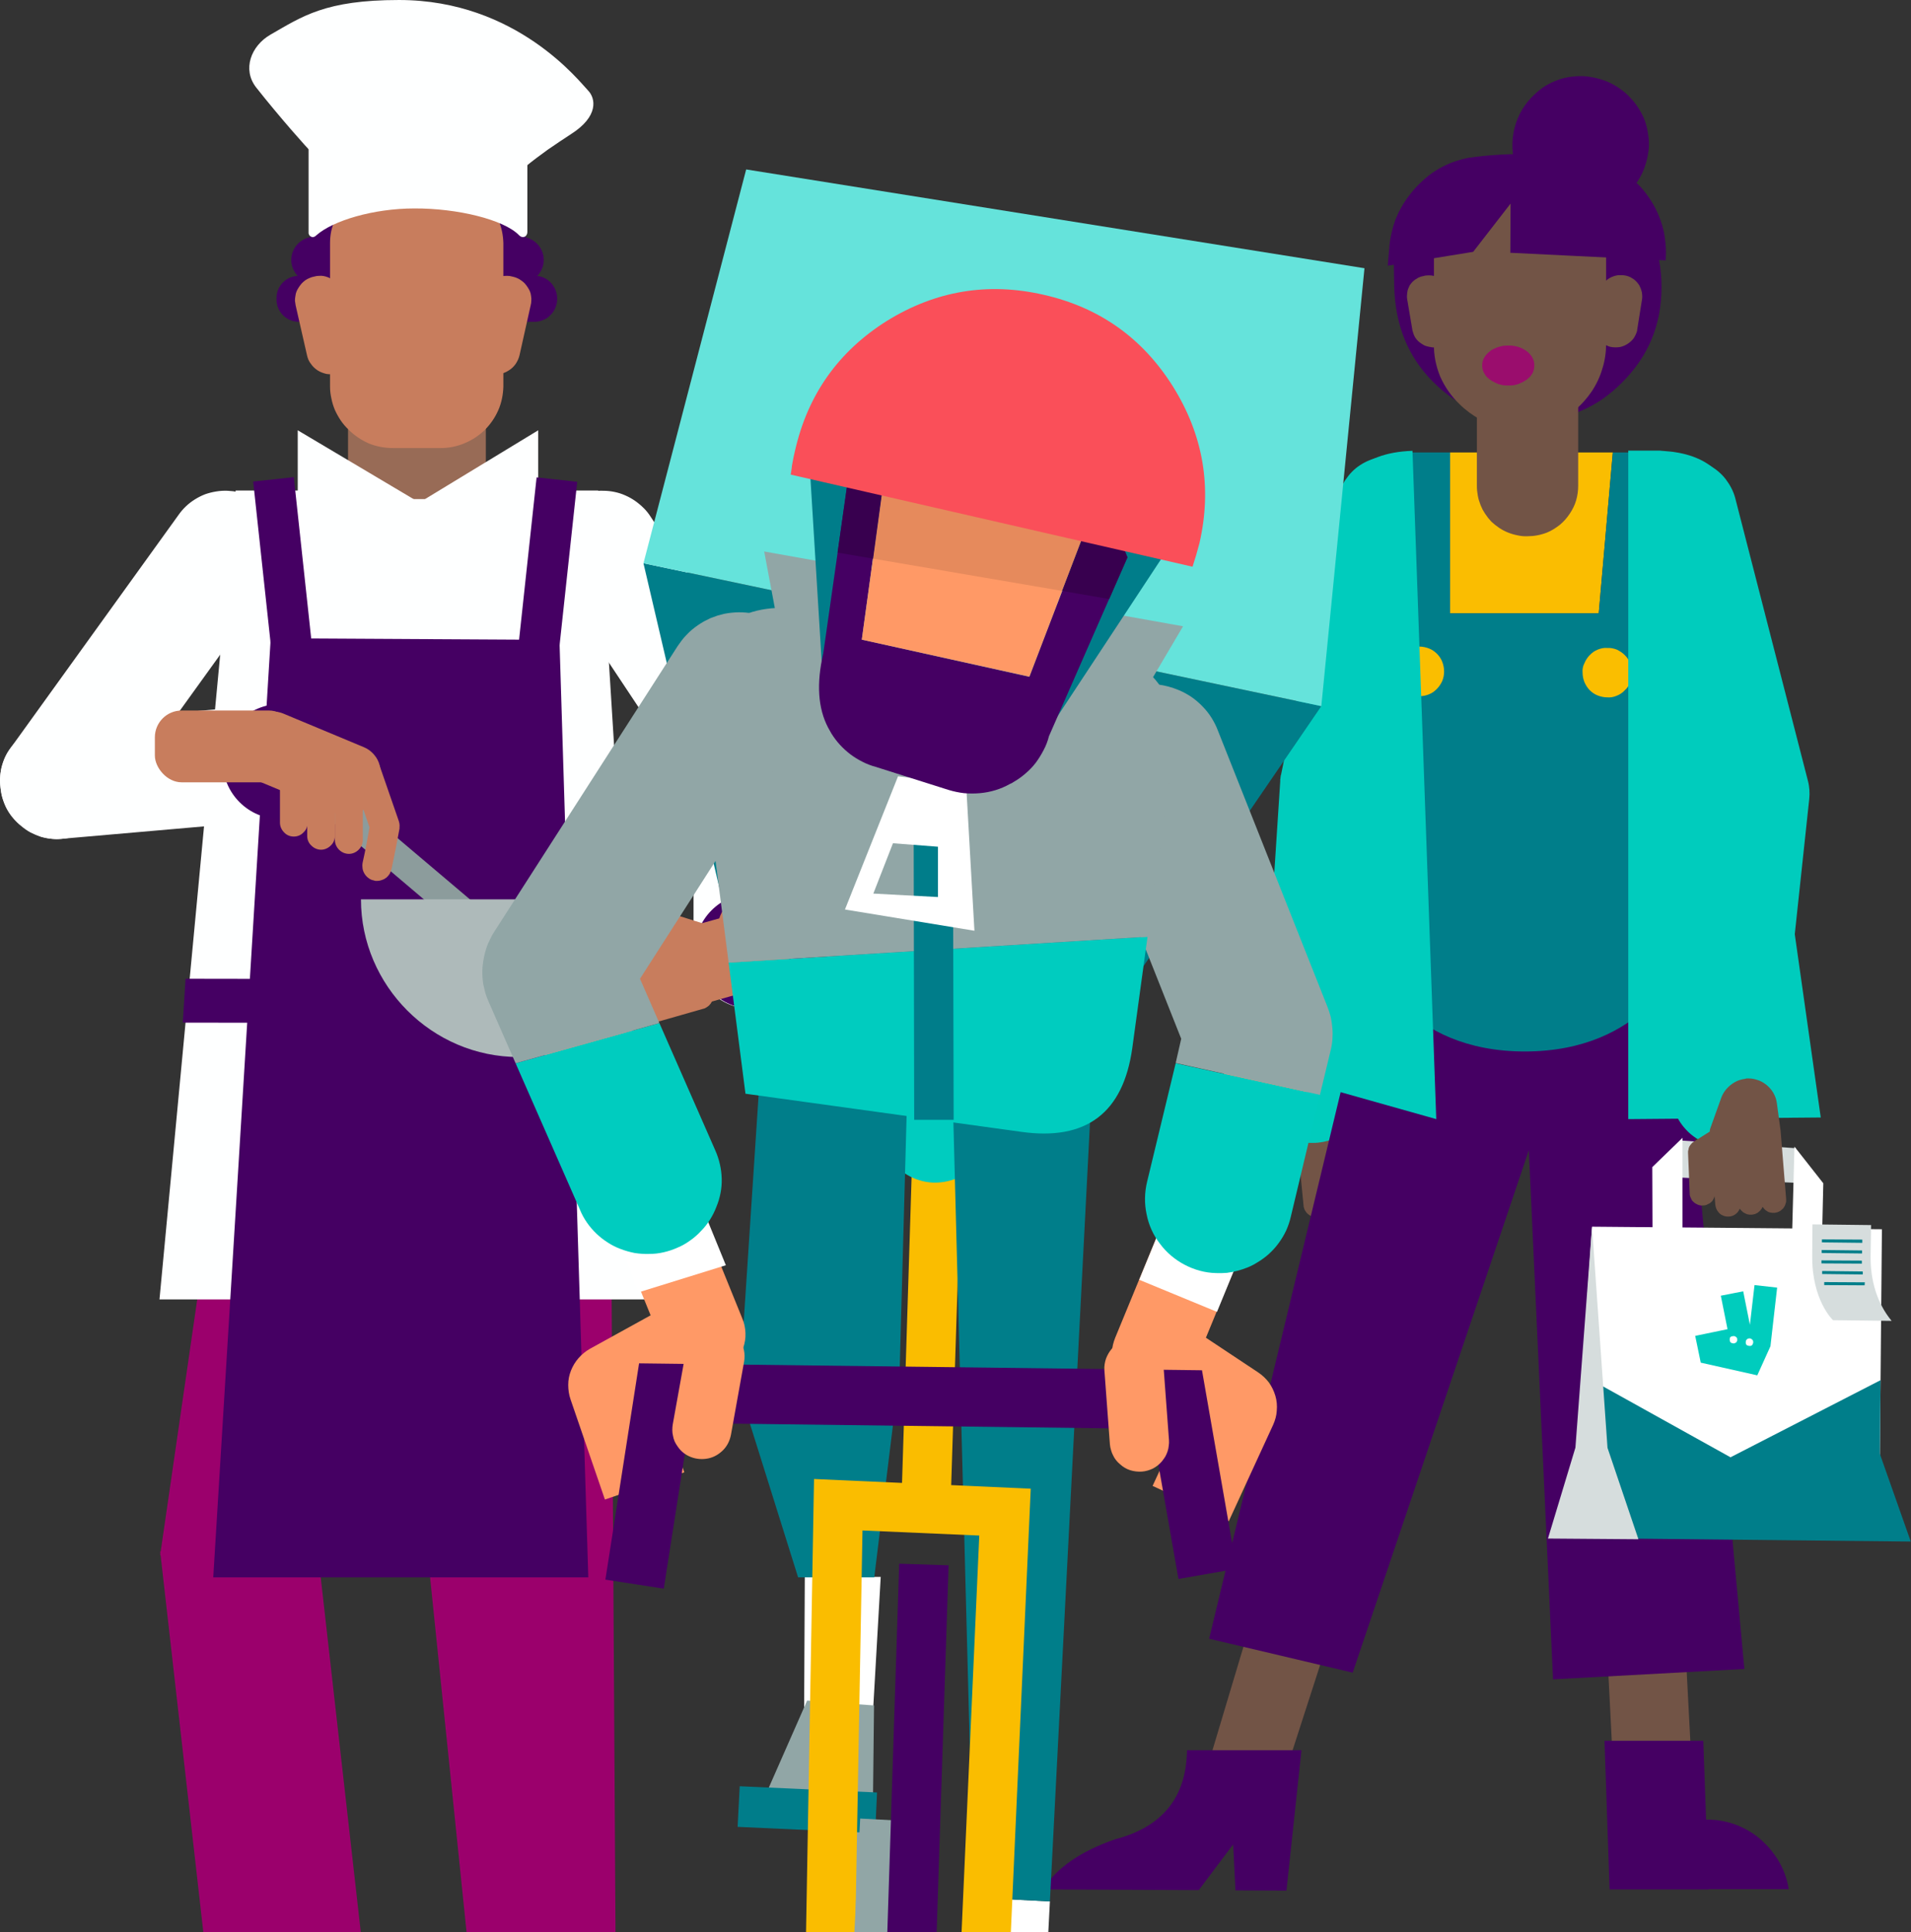 <svg version="1.2" xmlns="http://www.w3.org/2000/svg" viewBox="0 0 828 837" width="828" height="837">
	<rect x="0" y="0" width="828" height="837" fill="#333333" stroke="none"/>
	<title>jumbo-bkg-svg</title>
	<defs>
		<clipPath clipPathUnits="userSpaceOnUse" id="cp1">
			<path d="m0 0h827.95v1022.72h-827.95z"/>
		</clipPath>
	</defs>
	<style>
		.s0 { fill: #f14e56 } 
		.s1 { fill: #9b006c } 
		.s2 { fill: #999999 } 
		.s3 { fill: #fabe00 } 
		.s4 { fill: #ffffff } 
		.s5 { fill: #440063 } 
		.s6 { fill: #450063 } 
		.s7 { fill: #feffff } 
		.s8 { fill: #440064 } 
		.s9 { fill: #c87d5d } 
		.s10 { fill: #986b56 } 
		.s11 { fill: #8c9c9c } 
		.s12 { fill: #aebaba } 
		.s13 { fill: #725446 } 
		.s14 { fill: #00ccbd } 
		.s15 { fill: #fabd01 } 
		.s16 { fill: #007e8a } 
		.s17 { fill: #9a0d6d } 
		.s18 { fill: #d6dddd } 
		.s19 { fill: #fabd00 } 
		.s20 { fill: #00ccbf } 
		.s21 { fill: #91a6a6 } 
		.s22 { fill: #ff9966 } 
		.s23 { fill: #65e3db } 
		.s24 { fill: #007d8a } 
		.s25 { fill: #00a399 } 
		.s26 { fill: #00666e } 
		.s27 { fill: #38004f } 
		.s28 { opacity: .1;fill: #000000 } 
		.s29 { fill: #fa4f59 } 
	</style>
	<g id="Clip-Path" clip-path="url(#cp1)">
		<g id="Layer">
			<path id="Layer" class="s0" d="m205.9 845.9l41.6-6.3 9.5 59.6-2.8 0.5q0.1 0.2 0.1 0.4 0 0.2 0.1 0.4 0 0.2 0 0.5 0 0.2 0 0.4 0.1 1.3-0.1 2.6-0.1 1.1-0.3 2.1-0.3 1-0.6 1.9-0.4 1-1 1.9-0.5 0.9-1.1 1.7-0.9 1.3-2.1 2.3-1.1 1.1-2.5 1.9-1.3 0.9-2.8 1.4-1.5 0.5-3 0.7-1.6 0.3-3.2 0.2-1.6 0-3.1-0.4-1.5-0.3-3-1-1.4-0.7-2.6-1.6c-3.6-2.7-11.2-5.1-11.9-9.4z"/>
			<path id="Layer" class="s1" d="m266.9 873.5h-61l-39.1-380.3h97.8z"/>
			<path id="Layer" class="s1" d="m135.9 687.2l-66.5-13.5 27.1-187 116.1 18.5z"/>
			<path id="Layer" class="s0" d="m104.4 864.3l41.1-9 3.8 64.4-2.7 0.7q0 0.2 0 0.4 0.1 0.2 0.1 0.5 0.1 0.2 0.1 0.4 0 0.2 0 0.4 0.2 1.3 0.1 2.6 0 1.1-0.2 2.1-0.1 1-0.5 2-0.3 1-0.8 1.9-0.4 0.9-1 1.8-0.8 1.3-1.9 2.5-1.1 1.1-2.4 2-1.3 0.9-2.7 1.6-1.5 0.6-3 0.9-1.5 0.4-3.1 0.4-1.6 0.1-3.2-0.2-1.5-0.3-3-0.8-1.5-0.6-2.8-1.5c-3.7-2.4-11.4-4.3-12.4-8.5z"/>
			<path id="Layer" class="s2" d="m139.5 909.6q9.2-4.2 18.2-13.4l3.5 31.2-23.9 5 2.2-22.7zm-119 23.8l16.1-7.1q0.1 0.4 0.3 0.8 0.2 0.4 0.4 0.8 0.2 0.4 0.5 0.8 0.2 0.4 0.5 0.7 6.7 9.1 29.2 0.9 24.2-8.9 33.7-3.6 5.3 2.7 6.3 10.4l-49.7 8.8-47.8 1q1.6-9.3 10.5-13.5z"/>
			<path id="Layer" class="s3" d="m107.5 937.2l29.8-4.8 23.9-5 1.8 16.2-0.3 0.1-104.9 2.4z"/>
			<path id="Layer" class="s4" d="m105.4 895.3c8.1 5.8 29 5.6 41.6-5.6q10.3-3.3 10.7 6.5-9 9.2-18.2 13.5c-14.5 6.6-34.5 4.1-49.7-7.5zm-95.4 51.7l47.7-0.9 104.9-2.4q2.2 13.4-13.1 13.6h-128q-12.9-0.6-11.5-10.3z"/>
			<path id="Layer" class="s5" d="m38.2 929.5q-0.3-0.3-0.5-0.7-0.2-0.4-0.4-0.8-0.2-0.4-0.4-0.8-0.2-0.4-0.3-0.8l53.2-24.2c15.2 11.6 35.2 14.1 49.7 7.5l-2.2 22.7-29.8 4.8q-1-7.7-6.3-10.4-9.6-5.3-33.7 3.6-22.5 8.2-29.3-0.9z"/>
			<path id="Layer" class="s4" d="m57.7 928.3q-0.5 0-0.9-0.1-0.5-0.1-0.9-0.3-0.3-0.2-0.7-0.5-0.3-0.4-0.5-0.7l-4.6-7.2c-0.5-0.8-0.6-1.8-0.4-2.6 0.2-0.9 0.8-1.7 1.5-2.2 0.8-0.5 1.8-0.6 2.7-0.5 0.8 0.2 1.6 0.8 2.1 1.5l4.6 7.2q0.4 0.6 0.5 1.3 0.1 0.7-0.1 1.4-0.2 0.7-0.6 1.3-0.4 0.6-1 0.9-0.2 0.1-0.4 0.2-0.3 0.1-0.5 0.2-0.2 0-0.5 0.1-0.2 0-0.4 0zm14-5.9q-0.5 0-0.9-0.1-0.4-0.1-0.8-0.3-0.4-0.2-0.7-0.5-0.3-0.3-0.6-0.7l-4.5-7.1q-0.4-0.4-0.6-0.9-0.2-0.6-0.2-1.1-0.1-0.6 0.1-1.1 0.1-0.6 0.4-1.1 0.3-0.4 0.8-0.8 0.4-0.3 0.9-0.5 0.6-0.2 1.1-0.2 0.6-0.1 1.2 0.1 0.3 0.1 0.6 0.3 0.4 0.2 0.7 0.4 0.2 0.3 0.5 0.6 0.2 0.3 0.3 0.6l4.6 7.1q0.4 0.6 0.5 1.3 0.1 0.7-0.1 1.4-0.1 0.7-0.5 1.3-0.5 0.5-1.1 0.9c-0.5 0.3-1.1 0.5-1.8 0.5zm13.4-6.4q-0.4 0-0.9-0.1-0.4-0.1-0.8-0.3-0.4-0.2-0.7-0.6-0.4-0.3-0.6-0.6l-4.4-7.3q-0.3-0.4-0.5-0.9-0.1-0.5-0.1-1 0.1-0.5 0.2-1 0.2-0.5 0.5-0.9 0.5-0.7 1.3-1.1 0.8-0.4 1.6-0.4 0.9 0.1 1.7 0.5 0.7 0.4 1.2 1.2l4.5 7.2c0.3 0.5 0.5 1.1 0.5 1.7 0 0.7-0.1 1.3-0.4 1.8-0.3 0.6-0.8 1-1.3 1.3-0.6 0.4-1.2 0.5-1.8 0.5z"/>
			<path id="Layer" class="s1" d="m160.5 874l-67.7 4.5-23.4-206.4 67.8-4.4z"/>
			<path id="Layer" class="s4" d="m199.4 941.6h73.6v4.4c0 1.2-0.2 2.5-0.7 3.6-0.5 1.2-1.2 2.2-2.1 3.1-0.8 0.9-1.9 1.6-3 2.1-1.2 0.4-2.4 0.7-3.7 0.7h-54.7c-1.2 0-2.4-0.3-3.6-0.7-1.1-0.5-2.2-1.2-3.1-2.1-0.8-0.9-1.5-1.9-2-3.1-0.5-1.1-0.7-2.4-0.7-3.6v-4.3z"/>
			<path id="Layer" class="s5" d="m259.6 895.5q1.4 0.5 2.6 1.5 1.2 0.9 1.9 2.3 0.8 1.3 1.1 2.7l7.8 39.6h-73.6l7.8-39.5q0.2-1.5 1-2.8 0.8-1.3 2-2.3 1.2-1 2.6-1.5 1.4-0.5 2.9-0.5h40.9q1.5 0 3 0.5z"/>
			<path id="Layer" class="s2" d="m273 941.6h-73.6c5.6-11.2 15-18.4 36.8-18.4 21.7 0 31.2 7.2 36.8 18.4z"/>
			<path id="Layer" fill-rule="evenodd" class="s4" d="m220.9 920.6q-0.7 0-1.3-0.3-0.6-0.3-1.1-0.7-0.5-0.5-0.8-1.2-0.3-0.6-0.3-1.3 0-0.7 0.3-1.4 0.3-0.6 0.8-1.1 0.5-0.5 1.1-0.8 0.6-0.2 1.3-0.2l30.5-0.1c0.7 0 1.4 0.2 2 0.6 0.6 0.4 1 0.9 1.3 1.6 0.2 0.6 0.3 1.3 0.2 2-0.2 0.7-0.5 1.3-1 1.8q-0.2 0.2-0.5 0.4-0.3 0.2-0.6 0.4-0.3 0.1-0.7 0.2-0.3 0-0.7 0zm2.5-11.9q-0.7 0-1.4-0.3-0.6-0.3-1.1-0.7-0.5-0.5-0.8-1.2-0.2-0.6-0.2-1.3 0-0.7 0.2-1.4 0.3-0.6 0.8-1.1 0.5-0.5 1.1-0.8 0.7-0.2 1.4-0.2l25.4-0.1c0.7 0 1.4 0.2 1.9 0.6 0.6 0.4 1.1 0.9 1.3 1.6 0.3 0.6 0.4 1.3 0.2 2-0.1 0.7-0.4 1.3-0.9 1.8q-0.3 0.2-0.6 0.4-0.3 0.2-0.6 0.3-0.3 0.2-0.6 0.2-0.4 0.1-0.7 0.1zm-4.5-9.1q-1.7 2.1-3.7 3.8-2 1.8-4.4 3.1-2.3 1.3-4.9 2.1l1.3-6.5q0.3-1.5 1.1-2.8 0.8-1.3 1.9-2.3 1.2-0.9 2.6-1.4 1.5-0.5 3-0.5h5.9q-1.2 2.4-2.8 4.5zm42.9 6.7q-2.3-1.3-4.3-3-1.9-1.7-3.5-3.8-1.6-2.1-2.8-4.5h5.5q1.5 0.1 2.9 0.6 1.4 0.5 2.6 1.4 1.2 1 2 2.3 0.8 1.3 1.1 2.8l1.2 6.4q-2.5-0.9-4.7-2.2z"/>
			<path id="Layer" class="s6" d="m235.4 120.2c1.2 0.5 2.2 1.2 3.1 2.1 0.9 0.9 1.6 2 2.1 3.1 0.5 1.2 0.8 2.5 0.8 3.7v0.6c0 1.3-0.3 2.5-0.8 3.7-0.5 1.2-1.2 2.2-2.1 3.1-0.9 0.9-1.9 1.7-3.1 2.1-1.2 0.5-2.4 0.8-3.7 0.8h-102.2c-5.4 0-9.7-4.3-9.7-9.7v-0.6c0-5.3 4.3-9.6 9.7-9.6h102.2c1.3 0 2.5 0.2 3.7 0.7z"/>
			<path id="Layer" class="s6" d="m215.7 112.6c0-5.5 4.4-10 9.9-10 5.5 0 10 4.5 10 10 0 5.5-4.5 10-10 10-5.5 0-9.9-4.5-9.9-10zm-89.5 0c0-5.5 4.5-10 10-10 5.5 0 10 4.5 10 10 0 5.5-4.5 10-10 10-5.5 0-10-4.5-10-10z"/>
			<path id="Layer" class="s7" d="m236.6 232.4q0.4-2.4 1.4-4.7 1-2.3 2.3-4.3 1.4-2.1 3.2-3.8 1.8-1.7 3.9-3 2.1-1.3 4.4-2.2 2.2-1 4.7-1.4 2.4-0.5 4.9-0.4 2.4 0 4.8 0.5 2.5 0.5 4.7 1.5 2.3 1 4.3 2.4 2 1.4 3.8 3.2 1.7 1.7 3 3.8l63.2 95.1q1.3 2.1 2.3 4.3 0.9 2.3 1.3 4.7 0.5 2.5 0.4 4.9 0 2.5-0.6 4.9-0.5 2.4-1.4 4.7-1 2.3-2.4 4.3-1.4 2-3.1 3.7-1.8 1.7-3.9 3-2.1 1.4-4.4 2.3-2.3 0.9-4.7 1.3-2.4 0.5-4.9 0.5-2.4-0.1-4.8-0.6-2.5-0.5-4.7-1.5-2.3-0.9-4.3-2.3-2.1-1.4-3.8-3.2-1.7-1.8-3-3.8l-63.2-95.1q-1.3-2.1-2.3-4.4-0.9-2.2-1.3-4.7-0.5-2.4-0.4-4.8 0-2.5 0.6-4.9z"/>
			<path id="Layer" class="s7" d="m350.7 411.9c0 13.9-11.2 25.1-25.1 25.1-13.8 0-25.1-11.2-25.1-25.1v-76c0-13.8 11.3-25 25.1-25 13.9 0 25.1 11.2 25.1 25z"/>
			<circle id="Layer" class="s8" cx="326" cy="412" r="25"/>
			<path id="Layer" class="s7" d="m122.2 243.3q-0.3 1.2-0.7 2.3-0.4 1.2-0.9 2.3-0.5 1.1-1.2 2.2-0.6 1-1.3 2l-72.7 100.9q-1.4 2-3.2 3.7-1.8 1.7-3.9 3-2.1 1.3-4.4 2.2-2.3 0.8-4.8 1.2-2.4 0.4-4.9 0.4-2.5-0.1-4.9-0.7-2.4-0.5-4.6-1.6-2.3-1-4.2-2.5-2.1-1.4-3.8-3.2-1.7-1.7-3-3.8-1.3-2.1-2.1-4.4-0.9-2.3-1.2-4.8-0.4-2.4-0.4-4.9 0.1-2.4 0.6-4.8 0.6-2.4 1.6-4.7 1-2.2 2.5-4.2l72.7-100.9q1.4-2 3.2-3.7 1.8-1.7 3.9-3 2.1-1.3 4.4-2.2 2.3-0.8 4.8-1.2 2.4-0.4 4.9-0.3 2.4 0.1 4.8 0.6 2.4 0.6 4.7 1.6 2.2 1 4.2 2.5 2.1 1.4 3.8 3.2 1.7 1.7 3 3.8 1.3 2.1 2.1 4.5 0.9 2.3 1.2 4.7c0.6 3.3 0.5 6.6-0.2 9.8z"/>
			<path id="Layer" class="s7" d="m281 562.9h-211.9l33-350.4h157.1z"/>
			<path id="Layer" class="s7" d="m93.1 382.2l172.7-44.8 7.5 155.7m-136.1-143.7q-1.9 1.6-4 2.7-2.2 1.2-4.6 1.9-2.3 0.7-4.8 0.9l-96.3 8.4q-2.5 0.3-4.9 0.1-2.5-0.2-4.9-0.9-2.3-0.8-4.5-1.9-2.2-1.2-4-2.8-2-1.6-3.5-3.5-1.6-1.9-2.8-4.1-1.1-2.1-1.8-4.5-0.7-2.4-0.9-4.8-0.3-2.5-0.1-4.9 0.2-2.5 0.9-4.8 0.7-2.4 1.9-4.6 1.2-2.1 2.8-4 1.5-1.9 3.4-3.5 1.9-1.6 4.1-2.8 2.1-1.1 4.5-1.8 2.3-0.7 4.8-1l96.3-8.4q1.2-0.1 2.4-0.1 1.3 0 2.5 0.1 1.2 0.2 2.4 0.4 1.2 0.2 2.4 0.6c2.4 0.7 4.6 1.7 6.7 3.1 2 1.4 3.9 3 5.4 4.9 1.6 1.9 2.9 4.1 3.8 6.3 1 2.3 1.6 4.7 1.8 7.2q0.3 2.4 0.1 4.9-0.2 2.4-1 4.8-0.7 2.4-1.9 4.5-1.1 2.2-2.7 4.1-1.6 1.9-3.5 3.5z"/>
			<path id="Layer" class="s6" d="m254.9 683.3h-162.5l24.9-406.8 125.1 0.7z"/>
			<circle id="Layer" class="s8" cx="121.4" cy="329.9" r="24.9"/>
			<path id="Layer" class="s6" d="m226.7 98.8c0.6 1.7 1.4 1.7 1 3.6l-7.5 34.7q-0.2 0.9-0.6 1.8-0.4 0.9-1 1.7-0.5 0.8-1.2 1.5-0.7 0.7-1.5 1.2-0.9 0.6-1.8 1-0.9 0.3-1.9 0.5-1 0.2-1.9 0.2-1-0.1-2-0.3-1-0.2-1.9-0.6-0.8-0.4-1.7-0.9-0.8-0.6-1.4-1.3-0.7-0.7-1.3-1.5-0.5-0.8-0.9-1.7-0.4-0.9-0.6-1.9-0.2-1-0.2-2 0.1-1 0.3-1.9l6.4-30-6.7-18.5-37.3 4.6q-0.2 0.2-0.3 0.4l-8 9.6 6.6 34q0.2 1 0.2 2 0 1-0.2 1.9-0.2 1-0.6 1.9-0.4 0.9-1 1.7-0.5 0.8-1.2 1.5-0.7 0.8-1.5 1.3-0.8 0.5-1.8 0.9-0.9 0.4-1.9 0.5-0.9 0.2-1.9 0.2-1 0-1.9-0.2-1-0.1-1.9-0.5-0.9-0.4-1.7-1-0.4-0.2-0.8-0.5-0.4-0.3-0.7-0.7-0.4-0.3-0.7-0.7-0.3-0.4-0.6-0.8c-0.7-1.1-1.2-2.3-1.4-3.6l-7.3-34.5c-0.3-1.5 1.9-7.2 2.3-8.6 0.3-1.4-1.5-2.7-0.6-3.9l11-13.2q0.1-0.1 0.2-0.2 0.1-0.1 0.1-0.2 0.1-0.1 0.2-0.2 0.1-0.1 0.2-0.2-0.5-0.7-0.9-1.4-0.3-0.8-0.5-1.6-0.2-0.9-0.3-1.7 0-0.9 0.1-1.7c0.1-1.3 0.4-2.6 1-3.8 0.6-1.1 1.5-2.2 2.5-3 1-0.9 2.2-1.5 3.4-1.9 1.3-0.4 2.6-0.5 3.9-0.4l51.4 4.6q0.7 0.1 1.4 0.2 0.7 0.2 1.3 0.4 0.7 0.3 1.3 0.7 0.6 0.3 1.2 0.8 0.5 0.4 1 0.9 0.5 0.5 1 1.1 0.4 0.6 0.7 1.2 0.3 0.6 0.6 1.3z"/>
			<path id="Layer" class="s9" d="m138.2 119.5q1.1-0.1 2.1 0.1 1 0.2 2 0.6 0.9 0.4 1.8 0.9 0.9 0.5 1.6 1.2 0.8 0.7 1.4 1.6 0.6 0.8 1 1.8 0.4 0.9 0.6 1.9l5 21.6q0.2 1 0.3 2 0 1.1-0.2 2.1-0.1 1.1-0.5 2.1-0.4 0.9-0.9 1.8-0.6 0.9-1.3 1.7-0.8 0.7-1.6 1.3-0.9 0.6-1.9 1-0.9 0.4-1.9 0.6c-1.4 0.4-2.8 0.4-4.2 0.2-1.3-0.3-2.7-0.8-3.8-1.5-1.2-0.8-2.2-1.7-3-2.9-0.9-1.1-1.4-2.4-1.7-3.8l-4.9-21.5q-0.2-1-0.3-2 0-1.1 0.2-2.1 0.1-1 0.5-2 0.4-0.9 1-1.8 0.6-0.9 1.3-1.7 0.7-0.7 1.5-1.3 0.9-0.6 1.9-1 0.9-0.4 2-0.6 1-0.3 2-0.3zm91.4 6.7q0.4 1 0.5 2 0.2 1.1 0.1 2.1 0 1-0.3 2.1l-4.8 21.5c-0.3 1.3-0.9 2.6-1.7 3.8-0.8 1.1-1.8 2.1-3 2.8-1.2 0.8-2.5 1.3-3.9 1.5-1.3 0.2-2.7 0.2-4.1-0.1q-1-0.2-2-0.7-0.9-0.4-1.8-1-0.9-0.6-1.6-1.3-0.7-0.8-1.3-1.6-0.6-0.9-0.9-1.9-0.4-1-0.6-2-0.1-1.1-0.1-2.1 0-1.1 0.3-2.1l4.9-21.5q0.2-1.1 0.7-2 0.4-0.9 1-1.8 0.6-0.8 1.3-1.5 0.8-0.7 1.6-1.2 0.9-0.6 1.9-1 0.9-0.4 2-0.6 1-0.1 2-0.1 1.1 0 2.1 0.3 1 0.2 2 0.6 1 0.4 1.8 1 0.9 0.6 1.6 1.3 0.7 0.8 1.3 1.7 0.6 0.9 1 1.8z"/>
			<path id="Layer" class="s10" d="m210.5 169.2v47h-59.7v-47z"/>
			<path id="Layer" class="s9" d="m201.3 80.8c3.2 1.3 6.2 3.3 8.7 5.8 2.5 2.4 4.5 5.3 5.9 8.6 1.4 3.2 2.1 6.6 2.2 10.1v62.2c-0.1 3.5-0.8 7-2.2 10.2-1.4 3.2-3.4 6.1-5.9 8.6-2.5 2.4-5.5 4.4-8.7 5.7-3.3 1.4-6.8 2.1-10.3 2.1h-20.7q-2.7 0-5.4-0.5-2.6-0.5-5.1-1.5-2.5-1.1-4.7-2.6-2.2-1.5-4.1-3.4-1.9-1.8-3.4-4-1.4-2.1-2.5-4.5-1-2.4-1.5-4.9-0.6-2.6-0.6-5.2v-62.2q0-2.6 0.5-5.1 0.6-2.6 1.6-5 1-2.4 2.5-4.5 1.5-2.2 3.4-4 1.9-1.9 4.1-3.4 2.2-1.5 4.7-2.6 2.5-1 5.1-1.5 2.7-0.5 5.4-0.5h20.7c3.5 0 7 0.8 10.3 2.1z"/>
			<path id="Layer" class="s7" d="m181.7 217.7l51.5-31.3v33.9h-104.2v-33.9z"/>
			<path id="Layer" fill-rule="evenodd" class="s6" d="m135 278.1l-17.6 1.9-7.7-71.4 17.6-1.9zm97.5-71.3l-7.7 71.3 17.6 1.9 7.7-71.3zm42.8 217.5l-194.9-0.3-1.2 19 197.2 0.3z"/>
			<path id="Layer" class="s7" d="m224.9 101.9c-6.6-6.8-26.8-11.7-45.4-11.6-17.7 0-35.4 5.3-42.5 11.7-1.1 1-1.9 0.8-2.4 0.4q-0.1-0.1-0.2-0.1-0.1-0.1-0.2-0.2-0.1-0.1-0.2-0.2 0-0.2-0.1-0.3 0-0.1-0.1-0.2 0-0.1-0.1-0.3 0-0.1 0-0.2 0-0.2 0-0.3v-36.4h94.8v36.3c0 1.9-1.9 3.1-3.6 1.4z"/>
			<path id="Layer" class="s7" d="m134.3 65.2c-0.5-0.2-13.3-14.6-23.3-27.3-6.1-7.8-2.3-18 6.2-22.9 13.8-7.9 23.7-15 55.7-15 51.2 0 78.5 35.8 81.9 39.2 3.3 3.4 4.7 11.2-7.4 18.9q-2.5 1.6-5 3.3-2.5 1.7-5 3.4-2.5 1.8-4.9 3.6-2.4 1.8-4.7 3.7z"/>
			<path id="Layer" class="s11" d="m203.3 404.2q-0.6 0-1.1-0.1-0.6-0.1-1.1-0.3-0.6-0.2-1-0.5-0.5-0.2-1-0.6l-57.1-48.4q-0.5-0.4-0.9-0.9-0.3-0.5-0.6-1.1-0.3-0.5-0.5-1.2-0.2-0.6-0.2-1.2-0.1-0.9 0.1-1.9 0.2-0.9 0.7-1.7 0.4-0.9 1.1-1.5 0.7-0.7 1.5-1.1 0.6-0.3 1.2-0.5 0.6-0.1 1.2-0.2 0.7 0 1.3 0 0.6 0.1 1.2 0.3 0.3 0.1 0.6 0.2 0.3 0.1 0.6 0.3 0.2 0.1 0.5 0.3 0.3 0.2 0.5 0.4l57.2 48.4c1 0.9 1.7 2 2 3.3 0.4 1.2 0.3 2.6-0.2 3.8-0.4 1.2-1.2 2.3-2.3 3.1-1.1 0.7-2.4 1.1-3.7 1.1z"/>
			<path id="Layer" class="s9" d="m133.3 356.4c0 1.6-0.6 3.1-1.8 4.2-1.1 1.2-2.6 1.8-4.2 1.8-1.6 0-3.1-0.6-4.2-1.8-1.1-1.1-1.8-2.6-1.8-4.2v-20.6c0-1.6 0.7-3.1 1.8-4.3 1.1-1.1 2.6-1.7 4.2-1.7 1.6 0 3.1 0.6 4.2 1.7 1.2 1.2 1.8 2.7 1.8 4.3z"/>
			<path id="Layer" class="s9" d="m145.1 362.1c0 1.6-0.6 3.1-1.8 4.2-1.1 1.1-2.6 1.8-4.2 1.8-1.6 0-3.1-0.7-4.2-1.8-1.2-1.1-1.8-2.6-1.8-4.2v-20.7c0-1.5 0.6-3.1 1.8-4.2 1.1-1.1 2.6-1.7 4.2-1.7 1.6 0 3.1 0.6 4.2 1.7 1.2 1.1 1.8 2.7 1.8 4.2z"/>
			<path id="Layer" class="s9" d="m157.2 363.8c0 1.6-0.6 3.1-1.8 4.3-1.1 1.1-2.6 1.8-4.2 1.8-1.7 0-3.2-0.7-4.3-1.8-1.2-1.2-1.8-2.7-1.8-4.3v-20.9c0-1.6 0.6-3.1 1.8-4.3 1.1-1.1 2.6-1.7 4.3-1.7 1.6 0 3.1 0.6 4.2 1.7 1.2 1.2 1.8 2.7 1.8 4.3z"/>
			<path id="Layer" class="s9" d="m163.4 381.6q-0.2 0-0.4 0-0.1 0-0.3 0-0.2-0.1-0.4-0.1-0.2 0-0.3-0.1-1.3-0.2-2.3-1-1-0.7-1.7-1.8-0.7-1.1-0.9-2.3-0.2-1.3 0-2.5c1.2-5.3 2.5-12.3 3-15.4l-8.3-24.2q-0.5-1.2-0.4-2.5 0.1-1.3 0.6-2.4 0.6-1.2 1.6-2 0.9-0.8 2.1-1.3 1.2-0.4 2.5-0.3 1.3 0.1 2.4 0.6 1.1 0.6 2 1.5 0.8 1 1.3 2.2l8.9 25.7q0.1 0.4 0.2 0.8 0.1 0.4 0.1 0.8 0.1 0.4 0 0.8 0 0.4 0 0.8c-0.1 0.5-1.9 10.5-3.5 17.7q-0.3 1.1-0.8 2-0.6 0.9-1.4 1.6-0.9 0.7-1.9 1-1 0.4-2.1 0.4z"/>
			<path id="Layer" class="s9" d="m164 338.9l-3.1 7.3c-2.4 5.9-9.3 8.7-15.2 6.2l-34.9-14.5c-6-2.5-8.8-9.3-6.3-15.3l3-7.2c2.5-5.9 9.3-8.7 15.2-6.3l35 14.6c5.9 2.5 8.7 9.3 6.3 15.2z"/>
			<rect id="Layer" class="s9" x="67.1" y="307.8" width="61.1" height="31.1" rx="11.6"></rect>
			<path id="Layer" class="s12" d="m224.7 389.6c0 0 68.4-0.3 68.4 0 0 37.4-30.9 68.3-68.4 68.3-37.5 0-68.3-30.9-68.3-68.3z"/>
			<path id="Layer" class="s9" d="m269.4 393.5l13-0.2q0.2 0 0.4 0 0.2 0 0.4 0.1 0.3 0 0.5 0 0.2 0.1 0.4 0.2l0.6 0.2 23.6 7.4c2.1 0.7 3.9 2.2 4.8 4.2 1 2.1 1 4.4 0.2 6.5-0.9 2.1-2.6 3.7-4.7 4.5-2.1 0.8-4.4 0.6-6.4-0.4l-22-11.2 2.3 0.4-13 0.2q-0.6 0.1-1.2 0-0.7 0-1.3-0.2-0.6-0.2-1.1-0.5-0.6-0.3-1.1-0.7-0.7-0.7-1.2-1.5-0.5-0.8-0.7-1.7-0.2-1-0.1-1.9 0.1-1 0.5-1.9 0.3-0.8 1-1.5 0.6-0.8 1.4-1.2 0.9-0.5 1.8-0.7 0.9-0.2 1.9-0.1z"/>
			<path id="Layer" class="s9" d="m273.1 421.7h-35q-1.1-0.2-2-0.7-1-0.5-1.8-1.3-0.7-0.8-1.1-1.9-0.4-1-0.4-2.1 0-1.1 0.4-2.2 0.4-1 1.1-1.8 0.8-0.8 1.8-1.3 0.9-0.5 2-0.7h34.2l21.5-6.1q0.9-0.4 1.9-0.5 0.9-0.1 1.9 0.1 0.9 0.2 1.7 0.7 0.9 0.5 1.5 1.3 0.2 0.2 0.4 0.5 0.1 0.2 0.3 0.5 0.1 0.3 0.3 0.6 0.1 0.3 0.2 0.6 0.2 0.6 0.2 1.2 0 0.7 0 1.3-0.1 0.6-0.4 1.2-0.2 0.6-0.5 1.2-0.4 0.5-0.8 1-0.4 0.4-1 0.8-0.5 0.3-1.1 0.6-0.6 0.2-1.2 0.3l-22.4 6.4q-0.2 0.1-0.4 0.1-0.2 0.1-0.4 0.1-0.2 0-0.4 0-0.2 0.1-0.5 0.1z"/>
			<path id="Layer" class="s9" d="m274.6 433.6h-35q-1.1-0.1-2-0.6-1-0.5-1.8-1.3-0.7-0.8-1.1-1.9-0.4-1-0.4-2.1 0-1.1 0.4-2.2 0.4-1 1.1-1.8 0.8-0.9 1.8-1.4 0.9-0.5 2-0.6h34.2l21.5-6.2c1.5-0.2 3 0.1 4.2 0.9 1.3 0.7 2.2 2 2.6 3.4 0.4 1.4 0.3 2.9-0.3 4.3-0.7 1.3-1.8 2.3-3.1 2.9l-22.4 6.4q-0.2 0.1-0.4 0.1-0.2 0-0.4 0.1-0.2 0-0.4 0-0.3 0-0.5 0z"/>
			<path id="Layer" class="s9" d="m281.4 443.4h-35q-0.6 0-1.3 0-0.6-0.1-1.2-0.3-0.6-0.2-1.2-0.5-0.5-0.3-1-0.7c-1-0.9-1.6-2-1.9-3.2-0.2-1.3-0.1-2.6 0.4-3.7 0.5-1.2 1.4-2.2 2.5-2.8 1.1-0.6 2.4-0.9 3.7-0.7h34.1l21.6-6.2q1.1-0.2 2.2 0 1 0.2 2 0.8 0.9 0.6 1.6 1.5 0.7 0.9 1 1.9 0.3 1.1 0.2 2.2-0.1 1.1-0.6 2.1-0.5 1-1.3 1.8-0.8 0.7-1.8 1.2l-22.4 6.4q-0.2 0-0.4 0-0.2 0.1-0.4 0.1-0.2 0-0.4 0.1-0.2 0-0.4 0z"/>
			<path id="Layer" class="s9" d="m258.3 451.9c-1.4-0.1-2.7-0.6-3.8-1.5-1-0.9-1.7-2.1-1.9-3.5-0.3-1.3 0-2.7 0.6-3.9 0.7-1.2 1.7-2.2 3-2.7l23.1-8.5c1.1-0.3 2.2-0.2 3.3 0.1 1 0.3 2 1 2.7 1.8 0.7 0.8 1.2 1.8 1.4 2.9 0.2 1.1 0.1 2.2-0.4 3.3q-0.2 0.5-0.5 0.9-0.2 0.5-0.6 0.9-0.4 0.4-0.8 0.7-0.5 0.4-1 0.6l-23.1 8.5q-1 0.4-2 0.4z"/>
			<path id="Layer" class="s9" d="m341.6 406.7l0.1 0.5c2.5 8.9-2.6 18.1-11.4 20.5l-39.3 11.1c-8.8 2.5-18-2.7-20.5-11.6l-0.1-0.4c-2.5-8.9 2.6-18.1 11.4-20.6l39.3-11c8.8-2.5 18 2.7 20.5 11.5z"/>
			<path id="Layer" class="s9" d="m342.1 412.5c0 8.6-7 15.6-15.6 15.6-8.6 0-15.6-7-15.6-15.6v-9.9c0-8.6 7-15.6 15.6-15.6 8.6 0 15.6 7 15.6 15.6z"/>
			<path id="Layer" class="s13" d="m562.1 635.5l34.4 9.9-37.9 117.3-34.7 0.3z"/>
			<path id="Layer" class="s6" d="m534.3 799l-14.9 19.8-67.4-0.3q8.4-13.8 31.1-21.7 30.8-8 31.2-38.6h49.6l-6.5 60.8-22.1-0.1z"/>
			<path id="Layer" class="s13" d="m572.9 467.7q0.8 0 1.7 0 0.9 0.1 1.8 0.2 0.9 0.2 1.7 0.5 0.8 0.3 1.6 0.7 0.8 0.4 1.5 0.9 0.8 0.6 1.4 1.2 0.6 0.6 1.2 1.3 0.5 0.7 1 1.5l7.1 12.3q0.3 0.6 0.5 1.2l7.4 3.1c0.9 0.4 1.7 0.9 2.3 1.7q0.2 0.3 0.4 0.6 0.2 0.3 0.3 0.6 0.1 0.4 0.2 0.7 0.1 0.4 0.2 0.7l2.4 17.4q0.2 1.1-0.1 2.2-0.2 1.1-0.9 2-0.7 0.9-1.6 1.4-1 0.6-2.1 0.7-0.5 0.1-1.1 0.1-0.5-0.1-1.1-0.2-0.5-0.1-1-0.4-0.4-0.2-0.9-0.6-0.2-0.2-0.5-0.4-0.2-0.2-0.4-0.5-0.2-0.2-0.4-0.5-0.2-0.3-0.3-0.6l0.3 3.7q0.1 0.9 0 1.7-0.2 0.8-0.6 1.5-0.4 0.7-0.9 1.3-0.6 0.6-1.4 1-0.2 0.1-0.5 0.2-0.2 0.1-0.5 0.2-0.2 0.1-0.5 0.1-0.3 0.1-0.6 0.1-0.5 0.1-1 0-0.6 0-1.1-0.2-0.5-0.2-1-0.4-0.4-0.3-0.9-0.6-0.1-0.2-0.3-0.3-0.2-0.2-0.3-0.3-0.2-0.2-0.3-0.4-0.1-0.2-0.3-0.4-0.1 0.2-0.2 0.4-0.1 0.2-0.2 0.4-0.1 0.2-0.2 0.4-0.1 0.2-0.3 0.4-0.3 0.4-0.8 0.7-0.4 0.4-0.9 0.6-0.5 0.3-1 0.4-0.5 0.2-1.1 0.2-0.5 0.1-1 0.1-0.6-0.1-1.1-0.2-0.5-0.2-1-0.5-0.5-0.2-0.9-0.6-0.1-0.1-0.3-0.2-0.2-0.2-0.3-0.4-0.2-0.1-0.3-0.3-0.1-0.2-0.3-0.3 0 0.2-0.1 0.4-0.1 0.1-0.2 0.3-0.2 0.2-0.3 0.4-0.1 0.2-0.2 0.3-0.4 0.4-0.8 0.8-0.4 0.3-0.9 0.6-0.5 0.2-1 0.4-0.5 0.1-1.1 0.2-0.3 0-0.5 0-0.3 0-0.6 0-0.2 0-0.5-0.1-0.3 0-0.5-0.1-0.3-0.1-0.5-0.2-0.3-0.1-0.5-0.2-0.2-0.1-0.5-0.3-0.2-0.1-0.4-0.3-0.4-0.3-0.8-0.8-0.3-0.4-0.6-0.9-0.3-0.5-0.4-1-0.2-0.5-0.2-1.1l-2.9-29.5-0.5-11.9c-0.1-1.6 0.2-3.2 0.7-4.7 0.5-1.5 1.3-2.9 2.4-4.1 1.1-1.2 2.3-2.2 3.8-2.9 1.4-0.8 3-1.2 4.6-1.3z"/>
			<path id="Layer" class="s14" d="m569 495.1h-1.5q-2.2-0.1-4.4-0.7-2.2-0.6-4.3-1.6-2-1-3.8-2.4-1.8-1.4-3.3-3.1-1.5-1.7-2.6-3.7-1.1-1.9-1.8-4.1-0.8-2.1-1.1-4.4-0.3-2.2-0.1-4.5l8.6-132.1q0-0.4 0-0.8 0.1-0.4 0.1-0.8 0.1-0.4 0.1-0.8 0.1-0.3 0.2-0.7l24.4-119.4c0.6-2.9 1.8-5.7 3.5-8.2 1.7-2.5 3.8-4.7 6.3-6.3 2.6-1.7 5.4-2.8 8.3-3.4 3-0.6 6-0.6 9 0.1 3 0.6 5.8 1.7 8.3 3.4 2.5 1.7 4.6 3.9 6.3 6.4 1.6 2.5 2.8 5.3 3.3 8.3 0.6 3 0.6 6 0 9l-24.1 117.8-8.5 130.5c-0.2 2.9-0.9 5.7-2.1 8.3-1.3 2.7-3 5-5.1 7-2.1 2-4.6 3.5-7.2 4.6-2.7 1-5.6 1.6-8.5 1.6z"/>
			<path id="Layer" class="s6" d="m662.4 498.3l-76.3 226.3-62.2-14.7 70.4-292.6h93.4"/>
			<path id="Layer" class="s13" d="m694.3 674.4l33.8-1.8 4.6 87.6-33.9 2.8z"/>
			<path id="Layer" class="s6" d="m697.4 818.5l-2.2-64.4h42.8l2.3 64.4z"/>
			<path id="Layer" fill-rule="evenodd" class="s6" d="m768.5 803q1.7 2.2 3 4.7 1.3 2.5 2.2 5.2 0.9 2.7 1.3 5.5h-71q0.4-2.8 1.2-5.5 0.9-2.7 2.2-5.2 1.3-2.5 3-4.8 1.7-2.2 3.8-4.2 2.4-2.5 5.4-4.5 2.9-2 6.1-3.3 3.3-1.4 6.8-2 3.5-0.7 7-0.6 3.5-0.1 7 0.6 3.5 0.7 6.7 2 3.3 1.4 6.2 3.3 3 2 5.4 4.5 2.1 2 3.7 4.3zm-109.6-381.6l14 306.1 82.9-4.5-28.2-305.7z"/>
			<path id="Layer" class="s15" d="m628.3 196h70.5l-6.1 69.7h-64.4z"/>
			<path id="Layer" class="s16" d="m660.7 455.5c-52 0-66.4-38.2-66.4-38.2l14.8-221.3h19.2v69.7h64.4l6.1-69.7h23.4l5.4 221.3c0 0-14.9 38.2-66.9 38.2z"/>
			<path id="Layer" class="s3" d="m696.4 302.1c-1.4 0-2.8-0.3-4.1-0.8-1.3-0.5-2.5-1.3-3.5-2.3-1-1-1.7-2.2-2.3-3.5-0.5-1.3-0.8-2.7-0.8-4.1q-0.1-1.1 0.1-2.1 0.2-1.1 0.7-2 0.4-1 1-1.9 0.6-0.9 1.3-1.6 0.8-0.8 1.6-1.4 0.9-0.6 1.9-1 1-0.4 2-0.6 1-0.2 2.1-0.1c1.4-0.1 2.8 0.2 4.1 0.7 1.3 0.6 2.5 1.4 3.5 2.4 1 1 1.8 2.2 2.4 3.5 0.5 1.3 0.8 2.7 0.7 4.1q0.1 1.1-0.1 2.1-0.2 1-0.6 2-0.4 1-1 1.9-0.6 0.9-1.4 1.6-0.7 0.8-1.6 1.4-0.9 0.6-1.9 1-0.9 0.4-2 0.6-1 0.2-2.1 0.1zm-73.8-3.7q-0.8 0.8-1.6 1.4-0.9 0.6-1.9 1-1 0.4-2 0.6-1.1 0.2-2.2 0.2c-1.4 0-2.8-0.3-4.1-0.9-1.2-0.5-2.4-1.3-3.4-2.3-1-1-1.8-2.2-2.4-3.4-0.5-1.3-0.8-2.7-0.8-4.1q0-1.1 0.2-2.2 0.2-1 0.6-2 0.4-1 1-1.9 0.6-0.8 1.4-1.6 0.7-0.7 1.6-1.3 0.9-0.6 1.8-1 1-0.4 2-0.6 1.1-0.2 2.1-0.2c1.5 0 2.9 0.3 4.2 0.8 1.3 0.5 2.5 1.3 3.5 2.3 1 1 1.8 2.2 2.3 3.5 0.5 1.3 0.8 2.7 0.8 4.2q0 1-0.2 2.1-0.2 1-0.6 2-0.4 0.9-1 1.8-0.6 0.9-1.3 1.6z"/>
			<path id="Layer" class="s14" d="m725.9 195.9q27.2 4.2 27.2 35.7l35.8 252.5-83.4 0.7v-289.6h11.2q1.2 0 2.3 0 1.2 0.1 2.3 0.2 1.2 0.1 2.3 0.2 1.2 0.1 2.3 0.3z"/>
			<path id="Layer" class="s14" d="m747.2 496.6c-3.2 0-6.4-0.6-9.3-1.9-3-1.4-5.6-3.3-7.7-5.7-2.2-2.4-3.8-5.2-4.8-8.2-1-3.1-1.4-6.4-1-9.6l13.4-125.7-30.5-118.4c-0.7-2.9-0.8-5.9-0.3-8.9 0.4-2.9 1.4-5.8 3-8.3 1.5-2.6 3.5-4.8 5.9-6.6 2.4-1.8 5.1-3.1 8-3.8 2.9-0.7 5.9-0.9 8.9-0.5 2.9 0.4 5.8 1.4 8.4 2.9 2.5 1.5 4.8 3.4 6.6 5.8 1.8 2.4 3.2 5 4 7.9l31.5 122.5c0.7 2.6 0.9 5.4 0.6 8.1l-13.9 129.9c-0.3 2.8-1.1 5.5-2.3 8-1.3 2.5-3 4.8-5.1 6.6-2.1 1.9-4.5 3.4-7.1 4.4-2.7 1-5.5 1.5-8.3 1.5z"/>
			<path id="Layer" class="s6" d="m621 83.4q4-4 8.8-7.2 4.7-3.2 10-5.4 5.3-2.2 10.9-3.2 5.6-1.1 11.3-1 24 0 41 16.8 17 16.9 16.9 41.1 0 24.1-16.9 41-4 4.1-8.7 7.4-4.7 3.2-10 5.4-5.3 2.2-10.9 3.3-5.7 1-11.4 0.9-23.9 0-41-17c-11.2-11.2-16.4-24.9-16.9-41-1.4-49.4 5.7-29.8 16.9-41.1z"/>
			<path id="Layer" class="s6" d="m706.7 42.7q2 2.1 3.5 4.6 1.6 2.5 2.6 5.3 0.9 2.7 1.3 5.6 0.5 2.9 0.3 5.8c-0.3 3.8-1.3 7.6-2.9 11.1-1.7 3.5-4 6.6-6.9 9.2-2.9 2.6-6.2 4.6-9.8 6-3.7 1.3-7.5 1.9-11.4 1.8-2.9-0.1-5.7-0.7-8.5-1.6-2.7-1-5.3-2.4-7.7-4.1-2.3-1.7-4.4-3.8-6.1-6.1-1.7-2.4-3.1-4.9-4.1-7.7-1-2.7-1.6-5.6-1.7-8.5-0.1-2.9 0.2-5.8 0.9-8.6 0.7-2.8 1.8-5.5 3.3-8 1.5-2.5 3.4-4.8 5.5-6.7q2.1-2 4.6-3.6 2.5-1.5 5.2-2.5 2.7-1 5.6-1.4 2.9-0.4 5.8-0.3 2.9 0.2 5.7 0.9 2.9 0.7 5.5 1.9 2.7 1.3 5 3 2.4 1.7 4.3 3.9z"/>
			<path id="Layer" class="s13" d="m639.9 210.4v-37.6c-0.1-2.9 0.5-5.8 1.6-8.4 1.1-2.7 2.7-5.2 4.7-7.2 2.1-2 4.5-3.6 7.2-4.7 2.7-1.1 5.5-1.7 8.4-1.7h0.1c2.2 0 4.3 0.4 6.4 1 2 0.6 4 1.5 5.8 2.7 1.8 1.2 3.4 2.7 4.8 4.4 1.3 1.6 2.4 3.5 3.3 5.5q0.4 1 0.7 2 0.3 1 0.5 2.1 0.2 1.1 0.3 2.1 0.1 1.1 0.1 2.2v37.6m0 0c0 2.2-0.3 4.3-0.9 6.4-0.6 2.1-1.6 4-2.8 5.8-1.2 1.8-2.6 3.4-4.3 4.8-1.7 1.3-3.5 2.5-5.5 3.3q-1 0.4-2.1 0.7-1 0.3-2.1 0.5-1 0.2-2.1 0.3-1.1 0.1-2.1 0.1h-0.1q-2.2 0.1-4.3-0.4-2.1-0.4-4.1-1.2-2-0.8-3.8-2-1.8-1.2-3.4-2.7-0.7-0.8-1.4-1.6-0.7-0.9-1.3-1.8-0.6-0.9-1.1-1.8-0.5-1-0.9-2-0.4-1-0.7-2-0.3-1-0.5-2.1-0.2-1.1-0.3-2.1-0.1-1.1-0.1-2.2"/>
			<path id="Layer" class="s13" d="m621.3 107.2q-0.1-3.7 0.6-7.3 0.7-3.7 2.2-7.1 1.4-3.4 3.5-6.5 2.1-3 4.7-5.6 2.6-2.6 5.6-4.7 3-2 6.4-3.4 3.4-1.4 7-2.1 3.6-0.7 7.3-0.6 3.6-0.1 7.3 0.6 3.6 0.7 7 2.1 3.4 1.4 6.5 3.4 3.1 2.1 5.6 4.7 2.7 2.6 4.7 5.7 2.1 3 3.4 6.4 1.4 3.5 2.1 7.1 0.7 3.6 0.7 7.3v41.6c0 3.7-0.5 7.3-1.6 10.8-1 3.5-2.6 6.9-4.6 9.9-2.1 3.1-4.5 5.8-7.4 8.2-2.8 2.3-6 4.2-9.4 5.6-3.4 1.4-6.9 2.3-10.6 2.6-3.6 0.4-7.3 0.2-10.9-0.6-3.6-0.7-7.1-2-10.3-3.7-3.2-1.8-6.2-4-8.8-6.6q-2.6-2.5-4.7-5.5-2.1-3-3.6-6.4-1.4-3.4-2.1-7-0.7-3.6-0.6-7.3z"/>
			<path id="Layer" class="s13" d="m693.2 126.7q0-0.2 0-0.4 0.1-0.2 0.1-0.4 0.1-0.2 0.1-0.4 0.1-0.2 0.2-0.4 0.4-1.1 1.1-2.1 0.7-1 1.6-1.8 0.9-0.7 2-1.2 1.1-0.5 2.3-0.7 0.4 0 0.8-0.1 0.4 0 0.8 0 0.4 0 0.8 0 0.4 0 0.8 0.1 0.9 0.1 1.7 0.4 0.9 0.3 1.6 0.8 0.8 0.4 1.4 1 0.7 0.6 1.2 1.3 0.6 0.7 0.9 1.5 0.4 0.8 0.6 1.6 0.3 0.9 0.3 1.7 0.1 0.9 0 1.8l-2.1 13.2q0 0.4-0.1 0.8-0.5 1.7-1.5 3.2-1.1 1.4-2.5 2.3-1.5 1-3.2 1.4-1.7 0.3-3.5 0.1-0.9-0.1-1.7-0.4-0.8-0.3-1.6-0.7-0.8-0.4-1.5-1-0.6-0.6-1.2-1.3-0.6-0.7-1-1.5-0.4-0.8-0.6-1.7-0.2-0.8-0.2-1.7-0.1-0.9 0.1-1.8l2.3-13.5zm-83.5 2.9q-0.1-0.6-0.1-1.3 0-0.6 0.1-1.3 0.1-0.6 0.2-1.2 0.2-0.7 0.5-1.3 0.2-0.4 0.4-0.9 0.3-0.4 0.6-0.8 0.3-0.4 0.6-0.7 0.4-0.4 0.8-0.7 0.5-0.4 1.1-0.7 0.5-0.4 1.1-0.6 0.6-0.3 1.3-0.4 0.6-0.2 1.2-0.3 0.9-0.1 1.8-0.1 1 0 1.8 0.2 0.9 0.2 1.8 0.6 0.8 0.3 1.6 0.9 0.7 0.4 1.4 1.1 0.6 0.6 1.1 1.3 0.5 0.8 0.8 1.6 0.3 0.9 0.3 1.8l2.1 13.5q0.2 0.9 0.2 1.8 0 0.9-0.2 1.8-0.3 0.8-0.7 1.6-0.4 0.8-1 1.5-0.5 0.7-1.2 1.3-0.7 0.6-1.4 1-0.8 0.4-1.7 0.7-0.8 0.3-1.7 0.4-0.9 0.1-1.8 0.1-0.8-0.1-1.7-0.3-0.9-0.2-1.7-0.5-0.8-0.4-1.5-0.9-0.8-0.5-1.4-1.1-0.6-0.6-1.1-1.3-0.5-0.8-0.8-1.6-0.3-0.8-0.5-1.6z"/>
			<path id="Layer" class="s6" d="m654.4 109.5l0.1-21.3-16.2 20.9-37 6c0-0.1 0.3-4 0.6-7.2q0.2-3.3 0.9-6.4 0.7-3.2 1.8-6.3 1.2-3 2.8-5.8 1.7-2.9 3.7-5.4 2.3-3 5.1-5.5 2.7-2.6 5.9-4.6 3.2-2 6.7-3.4 3.5-1.3 7.2-2.1 6.9-1 13.9-1.4 7-0.4 14-0.2 7 0.1 13.9 0.9 7 0.7 13.8 2 3.6 0.9 7 2.4 3.3 1.6 6.3 3.7 3 2.2 5.6 4.8 2.5 2.7 4.5 5.8 1.8 2.7 3.1 5.6 1.3 2.9 2.2 6 0.9 3.1 1.2 6.3 0.4 3.2 0.3 6.5c0 0-0.2 1.8 0 2z"/>
			<path id="Layer" class="s17" d="m653.6 149.7c2.8-0.1 5.7 0.8 8 2.5q3.2 2.6 3.2 6.1 0 0.9-0.2 1.7-0.2 0.9-0.6 1.7-0.5 0.8-1.1 1.5-0.6 0.6-1.3 1.2-0.9 0.6-1.8 1.1-1 0.5-2 0.9-1 0.3-2.1 0.5-1.1 0.1-2.1 0.1-1.1 0-2.2-0.1-1.1-0.2-2.1-0.5-1.1-0.4-2-0.9-1-0.5-1.8-1.1-0.8-0.6-1.4-1.2-0.6-0.7-1-1.5-0.5-0.8-0.7-1.7-0.2-0.8-0.2-1.7 0-3.5 3.3-6.1 0.8-0.7 1.8-1.1 1-0.5 2-0.8 1-0.3 2.1-0.5 1.1-0.1 2.2-0.1z"/>
			<path id="Layer" class="s14" d="m577.8 231.6q0-35.2 34.2-36.3l10.3 289.5-62.1-17.5z"/>
			<path id="Layer" class="s18" d="m727.5 510.1l1.3-16 49.3 3.3-0.2 15z"/>
			<path id="Layer" class="s4" d="m716 533.4l-0.1-27.8 13.1-12.7v40.7l47.5 0.4 1-37.3 12.5 15.9-0.5 21.5"/>
			<path id="Layer" class="s4" d="m689.8 531.4l125.6 1.1-1.2 133.9-133.4-1.2z"/>
			<path id="Layer" fill-rule="evenodd" class="s14" d="m734.5 578.7l14-2.9-2.9-14.5 9.7-1.9 2.9 14.5 2-17.2 9.8 1.1-2.9 25.4-5.7 12.6-24.5-5.5zm22.5 4.1c0.9 0.4 1.9 0.4 2.3-0.3q0.1-0.2 0.2-0.4 0.1-0.2 0.1-0.5 0.1-0.2 0-0.4 0-0.3-0.1-0.5-0.2-0.2-0.3-0.4-0.2-0.2-0.4-0.3-0.3-0.1-0.5-0.2-0.3 0-0.5 0-0.2 0-0.3 0.1-0.2 0-0.3 0.1-0.1 0.1-0.3 0.2-0.1 0.1-0.2 0.2 0 0.1-0.1 0.2 0 0.1-0.1 0.2 0 0.1 0 0.2-0.1 0.1-0.1 0.2c0 0.4-0.1 1.2 0.6 1.6zm-6.7-1q0.2 0.1 0.5 0.1 0.2 0.1 0.5 0.1 0.2-0.1 0.4-0.2 0.3 0 0.5-0.2 0.1-0.1 0.3-0.4 0.1-0.2 0.2-0.4 0-0.2 0-0.5 0-0.2 0-0.4c-0.1-0.5-0.7-0.9-1-1q-0.1 0-0.1-0.1-0.1 0-0.2 0 0 0-0.1 0-0.1 0-0.1 0c-0.5 0-1.5 0.1-1.7 0.9-0.2 1 0.1 1.9 0.8 2.1z"/>
			<path id="Layer" class="s16" d="m749.8 631.3l65-33.4-0.6 68.5-126.1-1.2 4.5-65.7z"/>
			<path id="Layer" class="s16" d="m827.9 667.8l-123.9-1.3 47.1-13 63.4-23.7z"/>
			<path id="Layer" fill-rule="evenodd" class="s18" d="m689.8 531.4l6.7 95.8 13.4 39.6-39.2-0.3 11.9-39.4zm95.4 12.6l0.1-13.6 25.4 0.3-0.2 13.5c-0.1 10.2 2.6 20.1 9.1 28l-25.4-0.3c0 0-9.2-8.6-9-27.9z"/>
			<path id="Layer" class="s16" d="m806.9 537v1.4l-17.5-0.2v-1.3zm-0.1 4.7v1.3l-17.5-0.2v-1.3zm-0.1 4.4v1.3l-17.5-0.1v-1.3zm0.4 4.7v1.3l-17.6-0.2v-1.3zm0.9 4.7l-0.1 1.3-17.5-0.1v-1.3z"/>
			<path id="Layer" class="s13" d="m756.3 467.2c1.6-0.1 3.2 0 4.7 0.5 1.6 0.4 3 1.2 4.3 2.2 1.2 1 2.3 2.2 3.1 3.6 0.8 1.4 1.3 2.9 1.5 4.5l1.6 11.9 2.4 29.5q0 0.6 0 1.1-0.1 0.6-0.3 1.1-0.1 0.5-0.4 1-0.3 0.5-0.6 0.9-0.4 0.4-0.8 0.7-0.4 0.4-0.9 0.6-0.5 0.3-1 0.4-0.5 0.1-1 0.2-0.3 0-0.6 0-0.3 0-0.5 0-0.3-0.1-0.6-0.1-0.2-0.1-0.5-0.1-0.3-0.1-0.5-0.2-0.3-0.1-0.5-0.3-0.2-0.1-0.5-0.3-0.2-0.1-0.4-0.3-0.6-0.6-1.1-1.3-0.1 0.2-0.2 0.4-0.1 0.2-0.2 0.4-0.1 0.2-0.3 0.3-0.1 0.2-0.2 0.4-0.4 0.4-0.8 0.7-0.4 0.4-0.9 0.6-0.5 0.3-1 0.4-0.5 0.1-1 0.2-0.6 0-1.1 0-0.6-0.1-1.1-0.2-0.5-0.2-1-0.5-0.5-0.2-0.9-0.6-0.7-0.6-1.2-1.3-0.3 0.8-0.9 1.5-0.3 0.4-0.7 0.7-0.5 0.4-0.9 0.6-0.5 0.3-1 0.4-0.5 0.2-1.1 0.2-0.2 0-0.5 0-0.3 0-0.6 0-0.2 0-0.5-0.1-0.3-0.1-0.5-0.1-0.8-0.3-1.5-0.7-0.7-0.5-1.2-1.2-0.5-0.6-0.8-1.4-0.3-0.8-0.4-1.6l-0.3-3.7q-0.1 0.3-0.2 0.6-0.1 0.3-0.3 0.6-0.1 0.3-0.3 0.6-0.2 0.2-0.4 0.5-0.4 0.4-0.8 0.7-0.5 0.3-1 0.5-0.5 0.3-1 0.4-0.5 0.1-1.1 0.1-0.5 0.1-1 0-0.6-0.1-1.1-0.3-0.5-0.2-1-0.5-0.4-0.2-0.8-0.6-0.5-0.4-0.8-0.8-0.3-0.5-0.5-1-0.2-0.5-0.4-1-0.1-0.5-0.1-1.1l-0.7-17.5q0-0.4 0-0.7 0.1-0.4 0.2-0.8 0-0.3 0.1-0.6 0.2-0.4 0.3-0.7 0.2-0.3 0.4-0.6 0.2-0.3 0.5-0.6 0.2-0.2 0.5-0.5 0.3-0.2 0.6-0.4l6.8-4.3q0-0.7 0.2-1.3l4.8-13.4q0.6-1.6 1.7-3.1 1.1-1.4 2.5-2.5 1.4-1.1 3.1-1.8 1.6-0.6 3.4-0.8z"/>
			<path id="Layer" class="s19" d="m417.1 487.7l-5.3 166.1-21.3-0.7 5.2-166.1"/>
			<path id="Layer" class="s20" d="m411.5 464.9q2.3 0.6 4.4 1.6 2.2 1 4.1 2.4 1.9 1.5 3.4 3.3c4.2 4.7 6.4 11 6 17.3-0.3 6.4-3.2 12.3-7.9 16.6-4.7 4.2-10.9 6.4-17.3 6.2-6.3-0.3-12.3-3.1-16.6-7.8-1.6-1.7-2.9-3.7-3.9-5.9-1.1-2.1-1.7-4.4-2.1-6.8-0.3-2.3-0.3-4.7 0-7.1 0.4-2.3 1.1-4.6 2.1-6.7 1-2.2 2.4-4.2 4-5.9 1.6-1.8 3.4-3.3 5.5-4.5 2-1.2 4.2-2.1 6.5-2.7 2.4-0.6 4.7-0.8 7.1-0.7q2.4 0.1 4.7 0.7z"/>
			<path id="Layer" class="s4" d="m451.8 884l-29.5-4.3-0.4-57.7 33 1.7z"/>
			<path id="Layer" class="s16" d="m454.9 823.7l-33-1.7-9-343 59.9-2.9z"/>
			<path id="Layer" class="s21" d="m471.2 931.2l-45.7-1.5-5.2-52.1 30.5-2.9z"/>
			<path id="Layer" class="s22" d="m513.5 309.6l60.1 135.9q0.4 1.5 0.6 3 0.1 1.5 0 3-0.1 1.5-0.4 3-0.3 1.4-0.9 2.8l-50.4 122.2 22.6 15c1.8 1.2 3.4 2.7 4.7 4.4 1.2 1.7 2.2 3.7 2.8 5.8 0.6 2 0.8 4.2 0.6 6.4-0.1 2.1-0.7 4.2-1.6 6.2l-19.2 41.7-33-15.3 12.7-27.5-22.1-14.5c-1.8-1.2-3.3-2.6-4.6-4.3-1.2-1.7-2.2-3.6-2.8-5.6-0.6-2-0.9-4.1-0.8-6.2 0.1-2.1 0.6-4.1 1.4-6.1l53.7-130.3-58.5-129.8z"/>
			<path id="Layer" class="s16" d="m572.5 305.9l-85.7 125.3-169.6-23-38.4-164.2z"/>
			<path id="Layer" class="s23" d="m591.2 116.2l-18.7 189.7-293.7-61.9 44.5-170.6z"/>
			<path id="Layer" class="s4" d="m378.3 740.8l-29.9 2.7 0.3-60.4h32.9z"/>
			<path id="Layer" class="s16" d="m389.8 593.8l-11 89.5h-33l-25.5-81.3 11.1-168.8 62.9-4.1z"/>
			<path id="Layer" class="s21" d="m378.2 783.9l-47.3-4.5 18.8-42.7 29 2.1z"/>
			<path id="Layer" class="s21" d="m411.1 939.2l3.6-71.4-62.6-3.2 4.6-88.9 21.3 1.1-3.5 67.5 62.7 3.2-4.8 92.8z"/>
			<path id="Layer" class="s24" d="m379.2 794.1l-59.6-2.7 0.9-17.6 59.5 2.7zm30.8 147l0.8-17.6 56.8 2.8-0.9 17.6z"/>
			<path id="Layer" class="s19" d="m348.6 873.5l4.1-232.8 93.9 4.2-10.5 234-21.3-0.9 9.5-212.8-50.6-2.2-3.8 210.8z"/>
			<path id="Layer" class="s4" d="m540.2 536.9l-12.9 31.4-33.7-13.9 12.9-31.4"/>
			<path id="Layer" class="s20" d="m571.9 474.3l-12.6 52.7q-0.7 3.1-2 6-1.3 2.8-3.2 5.4-1.8 2.5-4.2 4.7-2.3 2.1-5 3.7-2 1.3-4.2 2.2-2.2 0.9-4.5 1.5-2.3 0.6-4.6 0.9-2.4 0.2-4.7 0.1c-4.8-0.1-9.4-1.4-13.6-3.6-4.2-2.2-7.9-5.3-10.7-9.1-2.9-3.7-4.9-8.1-5.8-12.8-1-4.6-0.9-9.4 0.2-14l12.4-51.4z"/>
			<path id="Layer" class="s21" d="m516.2 301.9q2.6 1.8 4.8 4.1 2.2 2.2 3.9 4.9 1.7 2.7 2.8 5.6l47.4 119.5q0.9 2.2 1.5 4.6 0.5 2.4 0.7 4.9 0.2 2.4 0 4.9-0.2 2.5-0.8 4.8l-4.6 19.1-62.5-13.8 2.4-10.5-43.6-109.9c-1.7-4.4-2.5-9.1-2.2-13.8 0.3-4.7 1.7-9.3 4-13.5 2.2-4.1 5.4-7.7 9.3-10.5 3.8-2.7 8.2-4.6 12.9-5.5q2.3-0.4 4.6-0.5 2.4-0.1 4.7 0.2 2.4 0.3 4.7 0.9 2.2 0.6 4.4 1.5 2.9 1.2 5.6 3z"/>
			<path id="Layer" class="s20" d="m490.6 454q-5.9 42.3-48.2 36.3l-119.4-16.5-7.3-56.8 181.5-11.2z"/>
			<path id="Layer" class="s21" d="m471.5 280.9q42.3 5.9 36.4 48.2l-10.7 76.7-181.5 11.2-15-116.5q5.9-42.3 48.2-36.5z"/>
			<path id="Layer" class="s22" d="m332.4 303.6l-68.2 126 57.4 141.5c0.9 2 1.3 4.2 1.4 6.4 0.1 2.2-0.3 4.4-1 6.5-0.8 2.1-1.9 4-3.3 5.7-1.4 1.7-3.1 3.1-5.1 4.1l-27.1 15 10 29-34.4 11.8-14.9-43.4c-0.7-2-1-4.2-1-6.3 0-2.1 0.4-4.2 1.2-6.2 0.8-2 1.9-3.8 3.3-5.4 1.4-1.6 3-2.9 4.9-4l26.3-14.5-54.7-134.5q-0.7-1.8-1.1-3.8-0.3-2-0.2-4 0.1-2 0.7-4 0.5-1.9 1.5-3.7l72.3-133.5z"/>
			<path id="Layer" class="s6" d="m262.3 684.3l14.6-93.7 243.9 3 15 86-25.2 4.4-11.4-65-200.4-2.5-11.2 71.7z"/>
			<path id="Layer" class="s22" d="m297.2 585.3c0.6-3.3 2.5-6.3 5.3-8.2 2.8-2 6.3-2.7 9.6-2.1 3.4 0.6 6.3 2.5 8.3 5.3 1.9 2.8 2.6 6.2 2 9.6l-5.7 31.7c-0.5 2.5-1.6 4.8-3.4 6.6-1.8 1.8-4 3.1-6.5 3.6-2.5 0.5-5.1 0.3-7.4-0.6-2.4-0.9-4.4-2.5-5.8-4.6q-0.8-1.1-1.3-2.2-0.5-1.2-0.7-2.4-0.3-1.2-0.3-2.5 0-1.3 0.2-2.5l5.7-31.7"/>
			<path id="Layer" class="s21" d="m512.6 271.3l-28.2 47.8-143.2-26.6-10.1-53.6z"/>
			<path id="Layer" class="s4" d="m314.5 548.1l-38 11.8-11.6-32 36.9-10.9z"/>
			<path id="Layer" class="s20" d="m310.4 522.8q-1.1 2.9-2.8 5.6-1.7 2.7-3.9 4.9-2.1 2.3-4.7 4.1-2.6 1.9-5.5 3.1-2.9 1.3-6 2-3 0.7-6.2 0.7-3.1 0.1-6.3-0.4-3.1-0.6-6-1.7-3-1.1-5.6-2.8-2.7-1.7-5-3.9-2.3-2.2-4.1-4.8-1.8-2.6-3-5.5l-27.9-63.5 62.3-17.4 24.2 55.1q1.3 2.9 2 6 0.7 3 0.8 6.2 0.1 3.2-0.5 6.3-0.6 3.1-1.8 6"/>
			<path id="Layer" class="s21" d="m293.6 279.9q0.9-1.3 1.8-2.5 1-1.3 2.1-2.4 1.1-1.2 2.3-2.2 1.2-1 2.5-1.9 1.3-0.9 2.7-1.7 1.4-0.7 2.8-1.4 1.5-0.6 3-1.1 1.5-0.4 3-0.8c4.1-0.8 8.4-0.9 12.5-0.1 4.1 0.7 8.1 2.3 11.6 4.6 3.5 2.3 6.6 5.2 9 8.7 2.4 3.4 4 7.3 4.9 11.4q0.7 3.1 0.8 6.2 0.1 3.2-0.4 6.3-0.6 3.1-1.8 6-1.1 2.9-2.9 5.5l-70.2 109.5 8.4 19.2-62.3 17.4-11.7-26.7q-0.8-1.8-1.4-3.7-0.5-1.9-0.9-3.8-0.3-1.9-0.4-3.9-0.1-2 0.1-3.9 0.2-2 0.6-4 0.4-1.9 1-3.8 0.6-1.9 1.5-3.6 0.8-1.8 1.9-3.5z"/>
			<path id="Layer" class="s24" d="m412.8 318.1l0.4 167h-17.1l-0.3-167"/>
			<path id="Layer" fill-rule="evenodd" class="s4" d="m366.1 394l23-57.7 29.5 3.4 3.6 63.5zm12.3-6.9l28 1.5v-21.8l-19.5-1.5z"/>
			<path id="Layer" class="s24" d="m374 300l-17.1 1-6.4-104.3 17.1-1zm134.5-66l-59.8 90.7-14.3-9.4 59.9-90.8z"/>
			<path id="Layer" class="s6" d="m373.4 277.1l72.6 16.1 30.2-78.9 0.1 0.2q1.7 3.3 3.3 6.6 1.6 3.3 3.2 6.7 1.5 3.4 2.9 6.8 1.4 3.4 2.8 6.8l-34 77.5q-0.8 3.2-2.3 6-1.5 2.9-3.4 5.5-2 2.6-4.5 4.7-2.4 2.1-5.2 3.7-0.7 0.5-1.5 0.8-3 1.7-6.3 2.7-3.3 1-6.7 1.3-3.4 0.3-6.9 0-3.4-0.4-6.7-1.4l-31.6-10q-3-0.8-5.7-2.2-2.8-1.4-5.2-3.2-2.5-1.9-4.6-4.2-2.1-2.3-3.7-4.9-0.7-1.2-1.4-2.5-6.6-12.6-2.1-32.1l12.4-87q2 0.1 3.9 0.1 2-0.1 4-0.2 1.9-0.2 3.9-0.5 1.9-0.3 3.8-0.7z"/>
			<path id="Layer" class="s22" d="m397.5 190.1q3-1.6 6.3-2.7 3.2-1 6.7-1.3 3.4-0.4 6.8 0 3.4 0.4 6.7 1.4l31.8 9.8q3.3 1 6.3 2.6 3 1.6 5.6 3.8 2.6 2.2 4.8 4.9 2.1 2.6 3.7 5.6l-30.2 78.9-72.6-16 11.3-82.3q1.7-0.4 3.3-0.8 1.7-0.5 3.3-1.1 1.6-0.6 3.1-1.3 1.6-0.6 3.1-1.4"/>
			<path id="Layer" class="s25" d="m414.7 186q1.5 0 3.1 0.2 1.6 0.2 3.1 0.5 1.6 0.3 3.1 0.8l31.8 9.8-31.8-9.8q-3.3-1-6.7-1.4-3.4-0.4-6.8 0-3.4 0.3-6.7 1.3-3.3 1-6.3 2.7-1.5 0.8-3 1.5-1.5 0.6-3.1 1.2-1.5 0.6-3.1 1-1.6 0.5-3.2 0.9 1.6-0.4 3.2-0.9 1.6-0.5 3.1-1.1 1.6-0.5 3.1-1.2 1.5-0.7 3-1.5 1.6-0.9 3.3-1.6 1.7-0.6 3.5-1.1 1.8-0.5 3.6-0.9 1.8-0.3 3.6-0.4 1.6-0.1 3.2 0zm-46.7 17.4l1.1-7.3zm12.3-7.8q-0.7 0.1-1.4 0.1-0.8 0.1-1.5 0.2-0.8 0.1-1.5 0.1c-1.5 0.1-3.1 0.1-4.7 0.1q2.4 0.1 4.7-0.1 0.7 0 1.5-0.1 0.7-0.1 1.5-0.2 0.7 0 1.4-0.1 0.8-0.1 1.5-0.3-0.7 0.2-1.5 0.3z"/>
			<path id="Layer" class="s26" d="m368 203.4l-5.1 36 5.1-36z"/>
			<path id="Layer" class="s27" d="m384.7 194.8l-6.4 47.2-15.4-2.6 5.1-36 1.1-7.3h2.2q2.3 0.1 4.6-0.1 0.8 0 1.5-0.1 0.8 0 1.5-0.1 0.7-0.1 1.5-0.2 0.7-0.1 1.4-0.2 1.5-0.3 2.9-0.6"/>
			<path id="Layer" class="s26" d="m480.6 259.5l7.9-18.1z"/>
			<path id="Layer" class="s27" d="m476.1 214.4l0.1 0.1q1.7 3.3 3.4 6.6 1.6 3.3 3.1 6.7 1.6 3.4 3 6.8 1.4 3.4 2.8 6.9l-7.9 18-20.4-3.5 15.9-41.6"/>
			<path id="Layer" class="s28" d="m414.8 186q1.5 0 3.1 0.2 1.5 0.2 3.1 0.6 1.5 0.3 3 0.8l31.8 9.8q3.3 1 6.3 2.6 3 1.6 5.6 3.8 2.7 2.2 4.8 4.9 2.1 2.7 3.7 5.7l-15.9 41.6-82-14 6.4-47.2 0.3-0.1q1.7-0.4 3.3-0.8 1.6-0.5 3.1-1.1 1.6-0.5 3.1-1.2 1.5-0.7 3-1.5 1.6-0.9 3.3-1.6 1.8-0.7 3.5-1.2 1.8-0.5 3.6-0.8 1.9-0.4 3.7-0.5 1.6-0.1 3.2 0z"/>
			<path id="Layer" class="s29" d="m384.3 139q31.7-19.6 67.9-11.3 36.2 8.2 56 39.7 19.8 31.7 11.5 67.9-1.4 5.4-3 10.2l-174.1-39.9q0.2-1.3 0.4-2.6 0.1-1.3 0.4-2.7 0.2-1.3 0.5-2.6 0.3-1.3 0.6-2.6 8.3-36.3 39.8-56.1z"/>
			<path id="Layer" class="s22" d="m479.2 588.6c0.6-1.6 1.4-3 2.5-4.3 1.1-1.2 2.4-2.2 3.9-3 1.5-0.7 3.1-1.2 4.8-1.3 1.6-0.1 3.3 0.1 4.8 0.6 1.6 0.5 3.1 1.3 4.4 2.4 1.2 1 2.3 2.3 3 3.8 0.8 1.5 1.3 3.1 1.5 4.7l2.4 32.3q0.1 1.2-0.1 2.5-0.1 1.2-0.5 2.4-0.4 1.2-1 2.3-0.7 1.1-1.5 2.1c-1.1 1.3-2.4 2.3-3.9 3.1-1.5 0.7-3.2 1.2-4.8 1.3-1.7 0.1-3.4-0.1-5-0.6-1.6-0.5-3.1-1.4-4.3-2.5q-1-0.8-1.8-1.8-0.8-1-1.3-2.1-0.6-1.1-0.9-2.3-0.4-1.3-0.5-2.5l-2.4-32.3c-0.1-1.6 0.2-3.3 0.7-4.8z"/>
			<path id="Layer" class="s21" d="m389.8 788.7l-6.5 125.6-17-0.9 6.4-125.6"/>
			<path id="Layer" class="s6" d="m411 678.1l-11.2 344.6-21.3-0.7 11.1-344.6"/>
		</g>
	</g>
</svg>